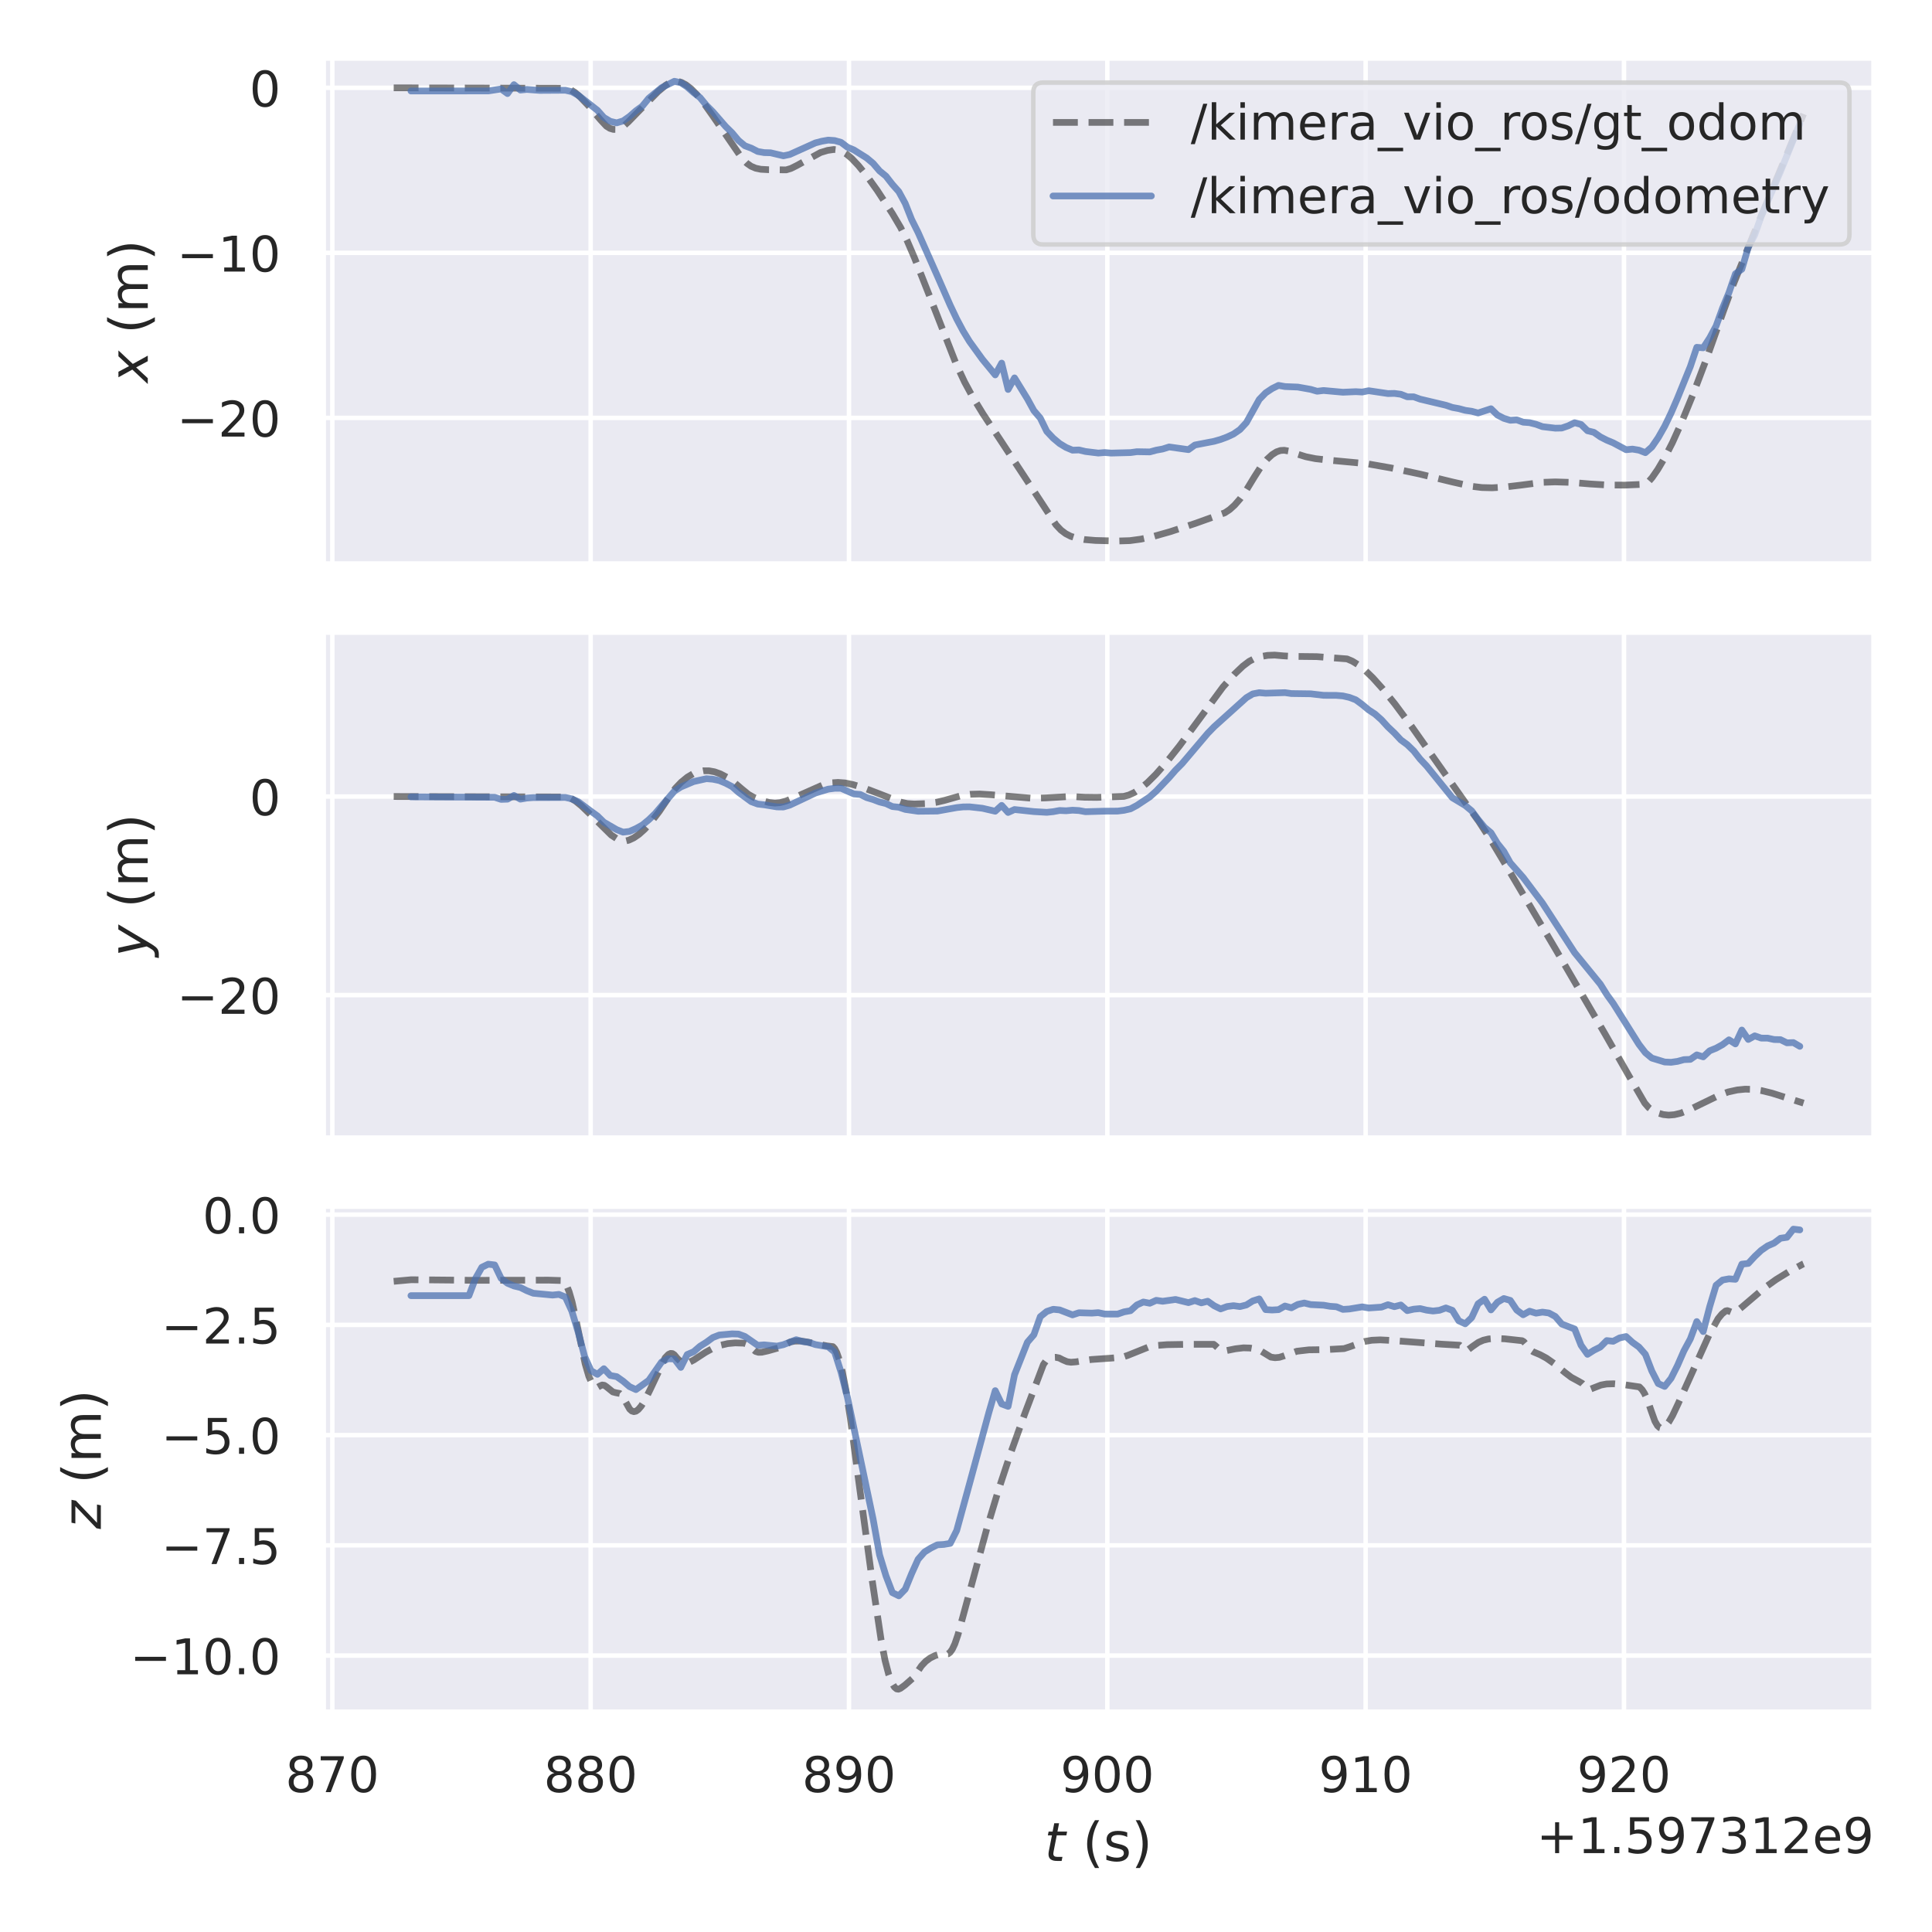 <?xml version="1.0" encoding="utf-8" standalone="no"?>
<!DOCTYPE svg PUBLIC "-//W3C//DTD SVG 1.1//EN"
  "http://www.w3.org/Graphics/SVG/1.1/DTD/svg11.dtd">
<!-- Created with matplotlib (https://matplotlib.org/) -->
<svg height="432pt" version="1.1" viewBox="0 0 432 432" width="432pt" xmlns="http://www.w3.org/2000/svg" xmlns:xlink="http://www.w3.org/1999/xlink">
 <defs>
  <style type="text/css">*{stroke-linecap:butt;stroke-linejoin:round;}</style>
 </defs>
 <g id="figure_1">
  <g id="patch_1">
   <path d="M 0 432 
L 432 432 
L 432 0 
L 0 0 
z
" style="fill:#ffffff;"/>
  </g>
  <g id="axes_1">
   <g id="patch_2">
    <path d="M 72.27 126.123 
L 419.04 126.123 
L 419.04 12.96 
L 72.27 12.96 
z
" style="fill:#eaeaf2;"/>
   </g>
   <g id="matplotlib.axis_1">
    <g id="xtick_1">
     <g id="line2d_1">
      <path clip-path="url(#p75d6ce4c5b)" d="M 74.308 126.123 
L 74.308 12.96 
" style="fill:none;stroke:#ffffff;stroke-linecap:round;"/>
     </g>
    </g>
    <g id="xtick_2">
     <g id="line2d_2">
      <path clip-path="url(#p75d6ce4c5b)" d="M 132.071 126.123 
L 132.071 12.96 
" style="fill:none;stroke:#ffffff;stroke-linecap:round;"/>
     </g>
    </g>
    <g id="xtick_3">
     <g id="line2d_3">
      <path clip-path="url(#p75d6ce4c5b)" d="M 189.835 126.123 
L 189.835 12.96 
" style="fill:none;stroke:#ffffff;stroke-linecap:round;"/>
     </g>
    </g>
    <g id="xtick_4">
     <g id="line2d_4">
      <path clip-path="url(#p75d6ce4c5b)" d="M 247.599 126.123 
L 247.599 12.96 
" style="fill:none;stroke:#ffffff;stroke-linecap:round;"/>
     </g>
    </g>
    <g id="xtick_5">
     <g id="line2d_5">
      <path clip-path="url(#p75d6ce4c5b)" d="M 305.362 126.123 
L 305.362 12.96 
" style="fill:none;stroke:#ffffff;stroke-linecap:round;"/>
     </g>
    </g>
    <g id="xtick_6">
     <g id="line2d_6">
      <path clip-path="url(#p75d6ce4c5b)" d="M 363.126 126.123 
L 363.126 12.96 
" style="fill:none;stroke:#ffffff;stroke-linecap:round;"/>
     </g>
    </g>
   </g>
   <g id="matplotlib.axis_2">
    <g id="ytick_1">
     <g id="line2d_7">
      <path clip-path="url(#p75d6ce4c5b)" d="M 72.27 93.444 
L 419.04 93.444 
" style="fill:none;stroke:#ffffff;stroke-linecap:round;"/>
     </g>
     <g id="text_1">
      <!-- −20 -->
      <g style="fill:#262626;" transform="translate(39.555 97.623)scale(0.11 -0.11)">
       <defs>
        <path d="M 10.594 35.5 
L 73.188 35.5 
L 73.188 27.203 
L 10.594 27.203 
z
" id="DejaVuSans-8722"/>
        <path d="M 19.188 8.297 
L 53.609 8.297 
L 53.609 0 
L 7.328 0 
L 7.328 8.297 
Q 12.938 14.109 22.625 23.891 
Q 32.328 33.688 34.812 36.531 
Q 39.547 41.844 41.422 45.531 
Q 43.312 49.219 43.312 52.781 
Q 43.312 58.594 39.234 62.25 
Q 35.156 65.922 28.609 65.922 
Q 23.969 65.922 18.812 64.312 
Q 13.672 62.703 7.812 59.422 
L 7.812 69.391 
Q 13.766 71.781 18.938 73 
Q 24.125 74.219 28.422 74.219 
Q 39.75 74.219 46.484 68.547 
Q 53.219 62.891 53.219 53.422 
Q 53.219 48.922 51.531 44.891 
Q 49.859 40.875 45.406 35.406 
Q 44.188 33.984 37.641 27.219 
Q 31.109 20.453 19.188 8.297 
z
" id="DejaVuSans-50"/>
        <path d="M 31.781 66.406 
Q 24.172 66.406 20.328 58.906 
Q 16.5 51.422 16.5 36.375 
Q 16.5 21.391 20.328 13.891 
Q 24.172 6.391 31.781 6.391 
Q 39.453 6.391 43.281 13.891 
Q 47.125 21.391 47.125 36.375 
Q 47.125 51.422 43.281 58.906 
Q 39.453 66.406 31.781 66.406 
z
M 31.781 74.219 
Q 44.047 74.219 50.516 64.516 
Q 56.984 54.828 56.984 36.375 
Q 56.984 17.969 50.516 8.266 
Q 44.047 -1.422 31.781 -1.422 
Q 19.531 -1.422 13.062 8.266 
Q 6.594 17.969 6.594 36.375 
Q 6.594 54.828 13.062 64.516 
Q 19.531 74.219 31.781 74.219 
z
" id="DejaVuSans-48"/>
       </defs>
       <use xlink:href="#DejaVuSans-8722"/>
       <use x="83.789" xlink:href="#DejaVuSans-50"/>
       <use x="147.412" xlink:href="#DejaVuSans-48"/>
      </g>
     </g>
    </g>
    <g id="ytick_2">
     <g id="line2d_8">
      <path clip-path="url(#p75d6ce4c5b)" d="M 72.27 56.541 
L 419.04 56.541 
" style="fill:none;stroke:#ffffff;stroke-linecap:round;"/>
     </g>
     <g id="text_2">
      <!-- −10 -->
      <g style="fill:#262626;" transform="translate(39.555 60.72)scale(0.11 -0.11)">
       <defs>
        <path d="M 12.406 8.297 
L 28.516 8.297 
L 28.516 63.922 
L 10.984 60.406 
L 10.984 69.391 
L 28.422 72.906 
L 38.281 72.906 
L 38.281 8.297 
L 54.391 8.297 
L 54.391 0 
L 12.406 0 
z
" id="DejaVuSans-49"/>
       </defs>
       <use xlink:href="#DejaVuSans-8722"/>
       <use x="83.789" xlink:href="#DejaVuSans-49"/>
       <use x="147.412" xlink:href="#DejaVuSans-48"/>
      </g>
     </g>
    </g>
    <g id="ytick_3">
     <g id="line2d_9">
      <path clip-path="url(#p75d6ce4c5b)" d="M 72.27 19.637 
L 419.04 19.637 
" style="fill:none;stroke:#ffffff;stroke-linecap:round;"/>
     </g>
     <g id="text_3">
      <!-- 0 -->
      <g style="fill:#262626;" transform="translate(55.771 23.816)scale(0.11 -0.11)">
       <use xlink:href="#DejaVuSans-48"/>
      </g>
     </g>
    </g>
    <g id="text_4">
     <!-- $x$ (m) -->
     <g style="fill:#262626;" transform="translate(33.059 85.562)rotate(-90)scale(0.12 -0.12)">
      <defs>
       <path d="M 60.016 54.688 
L 34.906 27.875 
L 50.297 0 
L 39.984 0 
L 28.422 21.688 
L 8.297 0 
L -2.594 0 
L 24.312 28.812 
L 10.016 54.688 
L 20.312 54.688 
L 30.812 34.906 
L 49.125 54.688 
z
" id="DejaVuSans-Oblique-120"/>
       <path id="DejaVuSans-32"/>
       <path d="M 31 75.875 
Q 24.469 64.656 21.281 53.656 
Q 18.109 42.672 18.109 31.391 
Q 18.109 20.125 21.312 9.062 
Q 24.516 -2 31 -13.188 
L 23.188 -13.188 
Q 15.875 -1.703 12.234 9.375 
Q 8.594 20.453 8.594 31.391 
Q 8.594 42.281 12.203 53.312 
Q 15.828 64.359 23.188 75.875 
z
" id="DejaVuSans-40"/>
       <path d="M 52 44.188 
Q 55.375 50.25 60.062 53.125 
Q 64.75 56 71.094 56 
Q 79.641 56 84.281 50.016 
Q 88.922 44.047 88.922 33.016 
L 88.922 0 
L 79.891 0 
L 79.891 32.719 
Q 79.891 40.578 77.094 44.375 
Q 74.312 48.188 68.609 48.188 
Q 61.625 48.188 57.562 43.547 
Q 53.516 38.922 53.516 30.906 
L 53.516 0 
L 44.484 0 
L 44.484 32.719 
Q 44.484 40.625 41.703 44.406 
Q 38.922 48.188 33.109 48.188 
Q 26.219 48.188 22.156 43.531 
Q 18.109 38.875 18.109 30.906 
L 18.109 0 
L 9.078 0 
L 9.078 54.688 
L 18.109 54.688 
L 18.109 46.188 
Q 21.188 51.219 25.484 53.609 
Q 29.781 56 35.688 56 
Q 41.656 56 45.828 52.969 
Q 50 49.953 52 44.188 
z
" id="DejaVuSans-109"/>
       <path d="M 8.016 75.875 
L 15.828 75.875 
Q 23.141 64.359 26.781 53.312 
Q 30.422 42.281 30.422 31.391 
Q 30.422 20.453 26.781 9.375 
Q 23.141 -1.703 15.828 -13.188 
L 8.016 -13.188 
Q 14.5 -2 17.703 9.062 
Q 20.906 20.125 20.906 31.391 
Q 20.906 42.672 17.703 53.656 
Q 14.5 64.656 8.016 75.875 
z
" id="DejaVuSans-41"/>
      </defs>
      <use transform="translate(0 0.125)" xlink:href="#DejaVuSans-Oblique-120"/>
      <use transform="translate(59.18 0.125)" xlink:href="#DejaVuSans-32"/>
      <use transform="translate(90.967 0.125)" xlink:href="#DejaVuSans-40"/>
      <use transform="translate(129.98 0.125)" xlink:href="#DejaVuSans-109"/>
      <use transform="translate(227.393 0.125)" xlink:href="#DejaVuSans-41"/>
     </g>
    </g>
   </g>
   <g id="line2d_10">
    <path clip-path="url(#p75d6ce4c5b)" d="M 88.032 19.637 
L 126.711 19.747 
L 127.6 20.068 
L 128.546 20.658 
L 129.718 21.679 
L 131.497 23.531 
L 134.308 26.829 
L 135.601 28.216 
L 136.374 28.701 
L 137.15 28.933 
L 137.925 28.942 
L 138.585 28.749 
L 139.36 28.268 
L 140.479 27.268 
L 143.172 24.499 
L 147.125 20.495 
L 148.844 19.057 
L 150.019 18.341 
L 150.766 18.115 
L 151.455 18.149 
L 152.373 18.427 
L 153.404 18.983 
L 154.522 19.85 
L 155.783 21.121 
L 157.327 23.012 
L 159.391 25.924 
L 165.871 35.339 
L 167.018 36.525 
L 167.937 37.17 
L 168.969 37.61 
L 170.119 37.852 
L 171.841 37.945 
L 175.8 37.985 
L 176.861 37.664 
L 178.152 37.021 
L 183.481 34.1 
L 185.056 33.626 
L 186.459 33.425 
L 187.376 33.526 
L 188.292 33.858 
L 189.295 34.466 
L 190.443 35.432 
L 191.935 37.009 
L 193.827 39.339 
L 196.124 42.536 
L 199.541 47.755 
L 201.38 50.871 
L 202.76 53.643 
L 204.456 57.594 
L 207.847 66.176 
L 213.797 81.388 
L 215.695 85.442 
L 217.561 88.884 
L 219.833 92.597 
L 223.746 98.493 
L 229.732 107.588 
L 236.132 117.368 
L 237.227 118.528 
L 238.292 119.333 
L 239.416 119.911 
L 240.74 120.33 
L 242.498 120.645 
L 244.916 120.848 
L 249.784 120.975 
L 252.633 120.888 
L 255.082 120.558 
L 257.962 119.931 
L 261.62 118.896 
L 267.264 117.039 
L 273.855 114.674 
L 274.95 113.951 
L 276.072 112.938 
L 277.31 111.514 
L 278.719 109.532 
L 280.53 106.561 
L 282.055 104.189 
L 283.261 102.749 
L 284.441 101.667 
L 285.449 101.03 
L 286.313 100.736 
L 287.147 100.681 
L 288.097 100.85 
L 289.738 101.422 
L 291.983 102.126 
L 294.17 102.564 
L 296.79 102.856 
L 305.685 103.69 
L 310.951 104.614 
L 317.464 105.997 
L 324.778 107.774 
L 329.068 108.74 
L 331.342 109.016 
L 333.617 109.073 
L 336.352 108.918 
L 340.149 108.467 
L 344.84 107.855 
L 347.746 107.753 
L 351.317 107.864 
L 355.541 108.215 
L 359.478 108.455 
L 363.36 108.47 
L 367.363 108.298 
L 368.053 108.08 
L 368.687 107.63 
L 369.406 106.814 
L 370.7 104.941 
L 372.281 102.259 
L 373.975 98.939 
L 375.983 94.49 
L 378.487 88.377 
L 381.594 80.175 
L 385.396 69.479 
L 387.439 63.929 
L 392.072 52.449 
L 400.741 31.617 
L 403.278 25.496 
L 403.278 25.496 
" style="fill:none;stroke:#000000;stroke-dasharray:5.55,2.4;stroke-dashoffset:0;stroke-opacity:0.5;stroke-width:1.5;"/>
   </g>
   <g id="line2d_11">
    <path clip-path="url(#p75d6ce4c5b)" d="M 91.891 20.344 
L 109.17 20.335 
L 112.043 19.895 
L 113.483 20.923 
L 114.921 18.93 
L 116.36 20.14 
L 117.797 19.997 
L 120.672 20.215 
L 126.424 20.179 
L 127.859 20.507 
L 129.29 21.292 
L 133.591 24.662 
L 135.025 26.272 
L 136.46 27.132 
L 137.896 27.47 
L 139.331 27.037 
L 140.766 26.036 
L 142.198 24.779 
L 143.631 23.726 
L 145.063 21.973 
L 147.926 19.616 
L 150.795 18.174 
L 152.229 18.487 
L 153.661 19.438 
L 155.096 20.708 
L 156.527 21.817 
L 157.957 23.554 
L 159.391 24.989 
L 162.258 28.286 
L 163.691 29.698 
L 165.125 31.401 
L 166.559 32.597 
L 167.994 33.129 
L 169.43 33.868 
L 170.865 34.122 
L 172.301 34.162 
L 175.171 34.841 
L 176.603 34.535 
L 182.336 31.95 
L 183.768 31.576 
L 185.199 31.327 
L 186.631 31.427 
L 188.062 31.833 
L 189.495 32.914 
L 190.93 33.527 
L 193.799 35.327 
L 195.235 36.534 
L 196.67 38.214 
L 198.105 39.387 
L 199.541 41.231 
L 200.978 42.851 
L 202.414 45.494 
L 203.852 49.11 
L 205.29 51.987 
L 209.598 61.711 
L 212.474 68.274 
L 213.912 71.298 
L 215.35 74.004 
L 216.785 76.353 
L 219.661 80.327 
L 222.538 83.828 
L 223.975 81.192 
L 225.414 87.084 
L 226.85 84.496 
L 229.732 89.184 
L 231.173 91.812 
L 232.616 93.495 
L 234.057 96.451 
L 235.499 97.974 
L 236.939 99.18 
L 238.378 100.051 
L 239.819 100.66 
L 241.259 100.612 
L 242.699 100.952 
L 245.579 101.306 
L 247.019 101.186 
L 248.458 101.311 
L 252.778 101.201 
L 254.218 101.002 
L 257.098 101.052 
L 258.538 100.659 
L 259.978 100.397 
L 261.418 99.938 
L 265.738 100.541 
L 267.178 99.508 
L 271.493 98.672 
L 272.933 98.259 
L 274.374 97.722 
L 275.813 97.051 
L 277.252 96.056 
L 278.691 94.5 
L 281.566 89.33 
L 283.002 87.847 
L 284.441 86.887 
L 285.881 86.172 
L 287.32 86.436 
L 290.199 86.55 
L 293.076 87.064 
L 294.516 87.486 
L 295.956 87.314 
L 300.276 87.705 
L 303.153 87.579 
L 304.591 87.658 
L 306.031 87.363 
L 310.347 88.002 
L 311.788 87.968 
L 313.228 88.159 
L 314.669 88.726 
L 316.11 88.726 
L 317.551 89.251 
L 323.309 90.615 
L 324.75 91.104 
L 326.19 91.366 
L 327.629 91.754 
L 329.068 91.959 
L 330.508 92.345 
L 333.386 91.397 
L 334.826 92.802 
L 336.265 93.542 
L 337.705 93.972 
L 339.144 93.88 
L 340.581 94.4 
L 342.019 94.51 
L 343.459 94.87 
L 344.898 95.404 
L 347.775 95.741 
L 349.216 95.711 
L 350.656 95.216 
L 352.093 94.519 
L 353.528 94.908 
L 354.966 96.315 
L 356.403 96.672 
L 357.838 97.679 
L 359.276 98.419 
L 360.714 99.018 
L 363.592 100.56 
L 365.03 100.419 
L 366.469 100.658 
L 367.91 101.217 
L 369.349 99.956 
L 370.787 97.855 
L 372.224 95.327 
L 373.659 92.346 
L 375.092 89.03 
L 377.968 81.941 
L 379.407 77.658 
L 380.845 77.777 
L 382.286 75.557 
L 383.727 72.877 
L 385.165 68.892 
L 386.604 65.409 
L 388.043 61.215 
L 389.481 60.195 
L 390.922 55.288 
L 392.361 52.525 
L 393.801 48.401 
L 398.119 38.357 
L 402.442 27.698 
L 402.442 27.698 
" style="fill:none;stroke:#4c72b0;stroke-linecap:round;stroke-opacity:0.75;stroke-width:1.5;"/>
   </g>
   <g id="patch_3">
    <path d="M 72.27 126.123 
L 72.27 12.96 
" style="fill:none;stroke:#ffffff;stroke-linecap:square;stroke-linejoin:miter;stroke-width:1.25;"/>
   </g>
   <g id="patch_4">
    <path d="M 419.04 126.123 
L 419.04 12.96 
" style="fill:none;stroke:#ffffff;stroke-linecap:square;stroke-linejoin:miter;stroke-width:1.25;"/>
   </g>
   <g id="patch_5">
    <path d="M 72.27 126.123 
L 419.04 126.123 
" style="fill:none;stroke:#ffffff;stroke-linecap:square;stroke-linejoin:miter;stroke-width:1.25;"/>
   </g>
   <g id="patch_6">
    <path d="M 72.27 12.96 
L 419.04 12.96 
" style="fill:none;stroke:#ffffff;stroke-linecap:square;stroke-linejoin:miter;stroke-width:1.25;"/>
   </g>
   <g id="legend_1">
    <g id="patch_7">
     <path d="M 233.252 54.664 
L 411.34 54.664 
Q 413.54 54.664 413.54 52.464 
L 413.54 20.66 
Q 413.54 18.46 411.34 18.46 
L 233.252 18.46 
Q 231.052 18.46 231.052 20.66 
L 231.052 52.464 
Q 231.052 54.664 233.252 54.664 
z
" style="fill:#eaeaf2;opacity:0.8;stroke:#cccccc;stroke-linejoin:miter;"/>
    </g>
    <g id="line2d_12">
     <path d="M 235.452 27.368 
L 257.452 27.368 
" style="fill:none;stroke:#000000;stroke-dasharray:5.55,2.4;stroke-dashoffset:0;stroke-opacity:0.5;stroke-width:1.5;"/>
    </g>
    <g id="line2d_13"/>
    <g id="text_5">
     <!-- /kimera_vio_ros/gt_odom -->
     <g style="fill:#262626;" transform="translate(266.252 31.218)scale(0.11 -0.11)">
      <defs>
       <path d="M 25.391 72.906 
L 33.688 72.906 
L 8.297 -9.281 
L 0 -9.281 
z
" id="DejaVuSans-47"/>
       <path d="M 9.078 75.984 
L 18.109 75.984 
L 18.109 31.109 
L 44.922 54.688 
L 56.391 54.688 
L 27.391 29.109 
L 57.625 0 
L 45.906 0 
L 18.109 26.703 
L 18.109 0 
L 9.078 0 
z
" id="DejaVuSans-107"/>
       <path d="M 9.422 54.688 
L 18.406 54.688 
L 18.406 0 
L 9.422 0 
z
M 9.422 75.984 
L 18.406 75.984 
L 18.406 64.594 
L 9.422 64.594 
z
" id="DejaVuSans-105"/>
       <path d="M 56.203 29.594 
L 56.203 25.203 
L 14.891 25.203 
Q 15.484 15.922 20.484 11.062 
Q 25.484 6.203 34.422 6.203 
Q 39.594 6.203 44.453 7.469 
Q 49.312 8.734 54.109 11.281 
L 54.109 2.781 
Q 49.266 0.734 44.188 -0.344 
Q 39.109 -1.422 33.891 -1.422 
Q 20.797 -1.422 13.156 6.188 
Q 5.516 13.812 5.516 26.812 
Q 5.516 40.234 12.766 48.109 
Q 20.016 56 32.328 56 
Q 43.359 56 49.781 48.891 
Q 56.203 41.797 56.203 29.594 
z
M 47.219 32.234 
Q 47.125 39.594 43.094 43.984 
Q 39.062 48.391 32.422 48.391 
Q 24.906 48.391 20.391 44.141 
Q 15.875 39.891 15.188 32.172 
z
" id="DejaVuSans-101"/>
       <path d="M 41.109 46.297 
Q 39.594 47.172 37.812 47.578 
Q 36.031 48 33.891 48 
Q 26.266 48 22.188 43.047 
Q 18.109 38.094 18.109 28.812 
L 18.109 0 
L 9.078 0 
L 9.078 54.688 
L 18.109 54.688 
L 18.109 46.188 
Q 20.953 51.172 25.484 53.578 
Q 30.031 56 36.531 56 
Q 37.453 56 38.578 55.875 
Q 39.703 55.766 41.062 55.516 
z
" id="DejaVuSans-114"/>
       <path d="M 34.281 27.484 
Q 23.391 27.484 19.188 25 
Q 14.984 22.516 14.984 16.5 
Q 14.984 11.719 18.141 8.906 
Q 21.297 6.109 26.703 6.109 
Q 34.188 6.109 38.703 11.406 
Q 43.219 16.703 43.219 25.484 
L 43.219 27.484 
z
M 52.203 31.203 
L 52.203 0 
L 43.219 0 
L 43.219 8.297 
Q 40.141 3.328 35.547 0.953 
Q 30.953 -1.422 24.312 -1.422 
Q 15.922 -1.422 10.953 3.297 
Q 6 8.016 6 15.922 
Q 6 25.141 12.172 29.828 
Q 18.359 34.516 30.609 34.516 
L 43.219 34.516 
L 43.219 35.406 
Q 43.219 41.609 39.141 45 
Q 35.062 48.391 27.688 48.391 
Q 23 48.391 18.547 47.266 
Q 14.109 46.141 10.016 43.891 
L 10.016 52.203 
Q 14.938 54.109 19.578 55.047 
Q 24.219 56 28.609 56 
Q 40.484 56 46.344 49.844 
Q 52.203 43.703 52.203 31.203 
z
" id="DejaVuSans-97"/>
       <path d="M 50.984 -16.609 
L 50.984 -23.578 
L -0.984 -23.578 
L -0.984 -16.609 
z
" id="DejaVuSans-95"/>
       <path d="M 2.984 54.688 
L 12.5 54.688 
L 29.594 8.797 
L 46.688 54.688 
L 56.203 54.688 
L 35.688 0 
L 23.484 0 
z
" id="DejaVuSans-118"/>
       <path d="M 30.609 48.391 
Q 23.391 48.391 19.188 42.75 
Q 14.984 37.109 14.984 27.297 
Q 14.984 17.484 19.156 11.844 
Q 23.344 6.203 30.609 6.203 
Q 37.797 6.203 41.984 11.859 
Q 46.188 17.531 46.188 27.297 
Q 46.188 37.016 41.984 42.703 
Q 37.797 48.391 30.609 48.391 
z
M 30.609 56 
Q 42.328 56 49.016 48.375 
Q 55.719 40.766 55.719 27.297 
Q 55.719 13.875 49.016 6.219 
Q 42.328 -1.422 30.609 -1.422 
Q 18.844 -1.422 12.172 6.219 
Q 5.516 13.875 5.516 27.297 
Q 5.516 40.766 12.172 48.375 
Q 18.844 56 30.609 56 
z
" id="DejaVuSans-111"/>
       <path d="M 44.281 53.078 
L 44.281 44.578 
Q 40.484 46.531 36.375 47.5 
Q 32.281 48.484 27.875 48.484 
Q 21.188 48.484 17.844 46.438 
Q 14.5 44.391 14.5 40.281 
Q 14.5 37.156 16.891 35.375 
Q 19.281 33.594 26.516 31.984 
L 29.594 31.297 
Q 39.156 29.25 43.188 25.516 
Q 47.219 21.781 47.219 15.094 
Q 47.219 7.469 41.188 3.016 
Q 35.156 -1.422 24.609 -1.422 
Q 20.219 -1.422 15.453 -0.562 
Q 10.688 0.297 5.422 2 
L 5.422 11.281 
Q 10.406 8.688 15.234 7.391 
Q 20.062 6.109 24.812 6.109 
Q 31.156 6.109 34.562 8.281 
Q 37.984 10.453 37.984 14.406 
Q 37.984 18.062 35.516 20.016 
Q 33.062 21.969 24.703 23.781 
L 21.578 24.516 
Q 13.234 26.266 9.516 29.906 
Q 5.812 33.547 5.812 39.891 
Q 5.812 47.609 11.281 51.797 
Q 16.75 56 26.812 56 
Q 31.781 56 36.172 55.266 
Q 40.578 54.547 44.281 53.078 
z
" id="DejaVuSans-115"/>
       <path d="M 45.406 27.984 
Q 45.406 37.75 41.375 43.109 
Q 37.359 48.484 30.078 48.484 
Q 22.859 48.484 18.828 43.109 
Q 14.797 37.75 14.797 27.984 
Q 14.797 18.266 18.828 12.891 
Q 22.859 7.516 30.078 7.516 
Q 37.359 7.516 41.375 12.891 
Q 45.406 18.266 45.406 27.984 
z
M 54.391 6.781 
Q 54.391 -7.172 48.188 -13.984 
Q 42 -20.797 29.203 -20.797 
Q 24.469 -20.797 20.266 -20.094 
Q 16.062 -19.391 12.109 -17.922 
L 12.109 -9.188 
Q 16.062 -11.328 19.922 -12.344 
Q 23.781 -13.375 27.781 -13.375 
Q 36.625 -13.375 41.016 -8.766 
Q 45.406 -4.156 45.406 5.172 
L 45.406 9.625 
Q 42.625 4.781 38.281 2.391 
Q 33.938 0 27.875 0 
Q 17.828 0 11.672 7.656 
Q 5.516 15.328 5.516 27.984 
Q 5.516 40.672 11.672 48.328 
Q 17.828 56 27.875 56 
Q 33.938 56 38.281 53.609 
Q 42.625 51.219 45.406 46.391 
L 45.406 54.688 
L 54.391 54.688 
z
" id="DejaVuSans-103"/>
       <path d="M 18.312 70.219 
L 18.312 54.688 
L 36.812 54.688 
L 36.812 47.703 
L 18.312 47.703 
L 18.312 18.016 
Q 18.312 11.328 20.141 9.422 
Q 21.969 7.516 27.594 7.516 
L 36.812 7.516 
L 36.812 0 
L 27.594 0 
Q 17.188 0 13.234 3.875 
Q 9.281 7.766 9.281 18.016 
L 9.281 47.703 
L 2.688 47.703 
L 2.688 54.688 
L 9.281 54.688 
L 9.281 70.219 
z
" id="DejaVuSans-116"/>
       <path d="M 45.406 46.391 
L 45.406 75.984 
L 54.391 75.984 
L 54.391 0 
L 45.406 0 
L 45.406 8.203 
Q 42.578 3.328 38.25 0.953 
Q 33.938 -1.422 27.875 -1.422 
Q 17.969 -1.422 11.734 6.484 
Q 5.516 14.406 5.516 27.297 
Q 5.516 40.188 11.734 48.094 
Q 17.969 56 27.875 56 
Q 33.938 56 38.25 53.625 
Q 42.578 51.266 45.406 46.391 
z
M 14.797 27.297 
Q 14.797 17.391 18.875 11.75 
Q 22.953 6.109 30.078 6.109 
Q 37.203 6.109 41.297 11.75 
Q 45.406 17.391 45.406 27.297 
Q 45.406 37.203 41.297 42.844 
Q 37.203 48.484 30.078 48.484 
Q 22.953 48.484 18.875 42.844 
Q 14.797 37.203 14.797 27.297 
z
" id="DejaVuSans-100"/>
      </defs>
      <use xlink:href="#DejaVuSans-47"/>
      <use x="33.691" xlink:href="#DejaVuSans-107"/>
      <use x="91.602" xlink:href="#DejaVuSans-105"/>
      <use x="119.385" xlink:href="#DejaVuSans-109"/>
      <use x="216.797" xlink:href="#DejaVuSans-101"/>
      <use x="278.32" xlink:href="#DejaVuSans-114"/>
      <use x="319.434" xlink:href="#DejaVuSans-97"/>
      <use x="380.713" xlink:href="#DejaVuSans-95"/>
      <use x="430.713" xlink:href="#DejaVuSans-118"/>
      <use x="489.893" xlink:href="#DejaVuSans-105"/>
      <use x="517.676" xlink:href="#DejaVuSans-111"/>
      <use x="578.857" xlink:href="#DejaVuSans-95"/>
      <use x="628.857" xlink:href="#DejaVuSans-114"/>
      <use x="667.721" xlink:href="#DejaVuSans-111"/>
      <use x="728.902" xlink:href="#DejaVuSans-115"/>
      <use x="781.002" xlink:href="#DejaVuSans-47"/>
      <use x="814.693" xlink:href="#DejaVuSans-103"/>
      <use x="878.17" xlink:href="#DejaVuSans-116"/>
      <use x="917.379" xlink:href="#DejaVuSans-95"/>
      <use x="967.379" xlink:href="#DejaVuSans-111"/>
      <use x="1028.561" xlink:href="#DejaVuSans-100"/>
      <use x="1092.037" xlink:href="#DejaVuSans-111"/>
      <use x="1153.219" xlink:href="#DejaVuSans-109"/>
     </g>
    </g>
    <g id="line2d_14">
     <path d="M 235.452 43.82 
L 257.452 43.82 
" style="fill:none;stroke:#4c72b0;stroke-linecap:round;stroke-opacity:0.75;stroke-width:1.5;"/>
    </g>
    <g id="line2d_15"/>
    <g id="text_6">
     <!-- /kimera_vio_ros/odometry -->
     <g style="fill:#262626;" transform="translate(266.252 47.67)scale(0.11 -0.11)">
      <defs>
       <path d="M 32.172 -5.078 
Q 28.375 -14.844 24.75 -17.812 
Q 21.141 -20.797 15.094 -20.797 
L 7.906 -20.797 
L 7.906 -13.281 
L 13.188 -13.281 
Q 16.891 -13.281 18.938 -11.516 
Q 21 -9.766 23.484 -3.219 
L 25.094 0.875 
L 2.984 54.688 
L 12.5 54.688 
L 29.594 11.922 
L 46.688 54.688 
L 56.203 54.688 
z
" id="DejaVuSans-121"/>
      </defs>
      <use xlink:href="#DejaVuSans-47"/>
      <use x="33.691" xlink:href="#DejaVuSans-107"/>
      <use x="91.602" xlink:href="#DejaVuSans-105"/>
      <use x="119.385" xlink:href="#DejaVuSans-109"/>
      <use x="216.797" xlink:href="#DejaVuSans-101"/>
      <use x="278.32" xlink:href="#DejaVuSans-114"/>
      <use x="319.434" xlink:href="#DejaVuSans-97"/>
      <use x="380.713" xlink:href="#DejaVuSans-95"/>
      <use x="430.713" xlink:href="#DejaVuSans-118"/>
      <use x="489.893" xlink:href="#DejaVuSans-105"/>
      <use x="517.676" xlink:href="#DejaVuSans-111"/>
      <use x="578.857" xlink:href="#DejaVuSans-95"/>
      <use x="628.857" xlink:href="#DejaVuSans-114"/>
      <use x="667.721" xlink:href="#DejaVuSans-111"/>
      <use x="728.902" xlink:href="#DejaVuSans-115"/>
      <use x="781.002" xlink:href="#DejaVuSans-47"/>
      <use x="814.693" xlink:href="#DejaVuSans-111"/>
      <use x="875.875" xlink:href="#DejaVuSans-100"/>
      <use x="939.352" xlink:href="#DejaVuSans-111"/>
      <use x="1000.533" xlink:href="#DejaVuSans-109"/>
      <use x="1097.945" xlink:href="#DejaVuSans-101"/>
      <use x="1159.469" xlink:href="#DejaVuSans-116"/>
      <use x="1198.678" xlink:href="#DejaVuSans-114"/>
      <use x="1239.791" xlink:href="#DejaVuSans-121"/>
     </g>
    </g>
   </g>
  </g>
  <g id="axes_2">
   <g id="patch_8">
    <path d="M 72.27 254.492 
L 419.04 254.492 
L 419.04 141.328 
L 72.27 141.328 
z
" style="fill:#eaeaf2;"/>
   </g>
   <g id="matplotlib.axis_3">
    <g id="xtick_7">
     <g id="line2d_16">
      <path clip-path="url(#pe63333a9a5)" d="M 74.308 254.492 
L 74.308 141.328 
" style="fill:none;stroke:#ffffff;stroke-linecap:round;"/>
     </g>
    </g>
    <g id="xtick_8">
     <g id="line2d_17">
      <path clip-path="url(#pe63333a9a5)" d="M 132.071 254.492 
L 132.071 141.328 
" style="fill:none;stroke:#ffffff;stroke-linecap:round;"/>
     </g>
    </g>
    <g id="xtick_9">
     <g id="line2d_18">
      <path clip-path="url(#pe63333a9a5)" d="M 189.835 254.492 
L 189.835 141.328 
" style="fill:none;stroke:#ffffff;stroke-linecap:round;"/>
     </g>
    </g>
    <g id="xtick_10">
     <g id="line2d_19">
      <path clip-path="url(#pe63333a9a5)" d="M 247.599 254.492 
L 247.599 141.328 
" style="fill:none;stroke:#ffffff;stroke-linecap:round;"/>
     </g>
    </g>
    <g id="xtick_11">
     <g id="line2d_20">
      <path clip-path="url(#pe63333a9a5)" d="M 305.362 254.492 
L 305.362 141.328 
" style="fill:none;stroke:#ffffff;stroke-linecap:round;"/>
     </g>
    </g>
    <g id="xtick_12">
     <g id="line2d_21">
      <path clip-path="url(#pe63333a9a5)" d="M 363.126 254.492 
L 363.126 141.328 
" style="fill:none;stroke:#ffffff;stroke-linecap:round;"/>
     </g>
    </g>
   </g>
   <g id="matplotlib.axis_4">
    <g id="ytick_4">
     <g id="line2d_22">
      <path clip-path="url(#pe63333a9a5)" d="M 72.27 222.506 
L 419.04 222.506 
" style="fill:none;stroke:#ffffff;stroke-linecap:round;"/>
     </g>
     <g id="text_7">
      <!-- −20 -->
      <g style="fill:#262626;" transform="translate(39.555 226.685)scale(0.11 -0.11)">
       <use xlink:href="#DejaVuSans-8722"/>
       <use x="83.789" xlink:href="#DejaVuSans-50"/>
       <use x="147.412" xlink:href="#DejaVuSans-48"/>
      </g>
     </g>
    </g>
    <g id="ytick_5">
     <g id="line2d_23">
      <path clip-path="url(#pe63333a9a5)" d="M 72.27 178.102 
L 419.04 178.102 
" style="fill:none;stroke:#ffffff;stroke-linecap:round;"/>
     </g>
     <g id="text_8">
      <!-- 0 -->
      <g style="fill:#262626;" transform="translate(55.771 182.282)scale(0.11 -0.11)">
       <use xlink:href="#DejaVuSans-48"/>
      </g>
     </g>
    </g>
    <g id="text_9">
     <!-- $y$ (m) -->
     <g style="fill:#262626;" transform="translate(33.035 213.93)rotate(-90)scale(0.12 -0.12)">
      <defs>
       <path d="M 24.812 -5.078 
Q 18.562 -15.578 14.625 -18.188 
Q 10.688 -20.797 4.594 -20.797 
L -2.484 -20.797 
L -0.984 -13.281 
L 4.203 -13.281 
Q 7.953 -13.281 10.594 -11.234 
Q 13.234 -9.188 16.5 -3.219 
L 19.281 2 
L 7.172 54.688 
L 16.703 54.688 
L 25.781 12.797 
L 50.875 54.688 
L 60.297 54.688 
z
" id="DejaVuSans-Oblique-121"/>
      </defs>
      <use transform="translate(0 0.125)" xlink:href="#DejaVuSans-Oblique-121"/>
      <use transform="translate(59.18 0.125)" xlink:href="#DejaVuSans-32"/>
      <use transform="translate(90.967 0.125)" xlink:href="#DejaVuSans-40"/>
      <use transform="translate(129.98 0.125)" xlink:href="#DejaVuSans-109"/>
      <use transform="translate(227.393 0.125)" xlink:href="#DejaVuSans-41"/>
     </g>
    </g>
   </g>
   <g id="line2d_24">
    <path clip-path="url(#pe63333a9a5)" d="M 88.032 178.102 
L 126.74 178.208 
L 127.686 178.529 
L 128.69 179.119 
L 130.006 180.187 
L 131.927 182.036 
L 136.69 186.738 
L 138.211 187.727 
L 139.044 188.051 
L 139.734 188.085 
L 140.594 187.873 
L 141.683 187.368 
L 142.858 186.573 
L 144.146 185.416 
L 145.635 183.764 
L 147.412 181.442 
L 149.674 178.088 
L 151.025 176.255 
L 152.343 174.884 
L 153.69 173.783 
L 154.952 173.028 
L 156.155 172.564 
L 157.327 172.346 
L 158.531 172.35 
L 159.764 172.576 
L 161.082 173.044 
L 162.515 173.797 
L 164.064 174.87 
L 165.785 176.346 
L 167.362 177.632 
L 168.568 178.311 
L 170.176 178.955 
L 171.956 179.435 
L 173.276 179.575 
L 174.424 179.473 
L 175.742 179.117 
L 177.493 178.399 
L 184.196 175.428 
L 185.943 175.045 
L 187.376 174.947 
L 188.951 175.067 
L 190.729 175.434 
L 193.226 176.205 
L 196.584 177.488 
L 201.351 179.346 
L 202.846 179.674 
L 204.399 179.781 
L 206.927 179.695 
L 209.397 179.391 
L 211.239 178.958 
L 215.091 177.862 
L 216.957 177.599 
L 219.028 177.54 
L 221.588 177.703 
L 230.884 178.504 
L 233.913 178.407 
L 239.416 178.088 
L 242.498 178.266 
L 245.233 178.301 
L 251.281 178.076 
L 252.431 177.763 
L 253.642 177.199 
L 254.995 176.315 
L 256.58 175 
L 258.452 173.145 
L 260.756 170.531 
L 263.693 166.843 
L 267.639 161.509 
L 273.453 153.62 
L 275.985 150.782 
L 277.885 148.966 
L 279.323 147.876 
L 280.502 147.249 
L 281.796 146.829 
L 283.433 146.544 
L 285.017 146.478 
L 286.946 146.65 
L 288.99 146.765 
L 294.429 146.826 
L 301.196 147.332 
L 302.377 147.836 
L 303.672 148.635 
L 305.167 149.826 
L 306.952 151.548 
L 309.141 153.987 
L 311.903 157.416 
L 315.591 162.373 
L 321.036 170.099 
L 328.349 180.471 
L 330.681 183.7 
L 333.271 187.702 
L 336.783 193.568 
L 343.92 205.624 
L 347.775 212.142 
L 358.96 231.323 
L 364.11 240.349 
L 367.766 246.65 
L 368.658 247.676 
L 369.464 248.272 
L 370.642 248.845 
L 371.908 249.221 
L 373.113 249.347 
L 374.378 249.25 
L 375.811 248.903 
L 377.538 248.24 
L 380.068 247.007 
L 384.504 244.856 
L 386.461 244.153 
L 388.446 243.718 
L 390.23 243.539 
L 391.987 243.587 
L 393.916 243.867 
L 396.22 244.431 
L 399.819 245.575 
L 403.278 246.661 
L 403.278 246.661 
" style="fill:none;stroke:#000000;stroke-dasharray:5.55,2.4;stroke-dashoffset:0;stroke-opacity:0.5;stroke-width:1.5;"/>
   </g>
   <g id="line2d_25">
    <path clip-path="url(#pe63333a9a5)" d="M 91.891 178.182 
L 110.608 178.275 
L 112.043 178.745 
L 113.483 178.694 
L 114.921 177.865 
L 116.36 178.695 
L 117.797 178.444 
L 119.233 178.339 
L 124.985 178.314 
L 126.424 178.309 
L 127.859 178.631 
L 129.29 179.27 
L 132.157 181.404 
L 133.591 182.448 
L 135.025 183.847 
L 137.896 185.513 
L 139.331 186.073 
L 140.766 185.904 
L 142.198 185.273 
L 143.631 184.477 
L 145.063 183.304 
L 146.494 181.916 
L 149.359 178.551 
L 150.795 176.894 
L 152.229 175.974 
L 155.096 174.761 
L 157.957 174.116 
L 159.391 174.232 
L 160.825 174.53 
L 162.258 175.128 
L 163.691 175.885 
L 165.125 177.155 
L 167.994 179.261 
L 169.43 179.789 
L 170.865 179.954 
L 173.736 180.427 
L 175.171 180.447 
L 176.603 180.025 
L 182.336 177.326 
L 185.199 176.453 
L 186.631 176.271 
L 188.062 176.271 
L 190.93 177.526 
L 192.365 177.644 
L 193.799 178.348 
L 195.235 178.777 
L 196.67 179.323 
L 198.105 179.681 
L 199.541 180.349 
L 200.978 180.501 
L 202.414 180.987 
L 205.29 181.402 
L 209.598 181.357 
L 213.912 180.581 
L 215.35 180.43 
L 216.785 180.41 
L 219.661 180.729 
L 222.538 181.394 
L 223.975 180.086 
L 225.414 181.668 
L 226.85 181.013 
L 231.173 181.473 
L 234.057 181.641 
L 235.499 181.49 
L 236.939 181.224 
L 238.378 181.29 
L 239.819 181.16 
L 241.259 181.24 
L 242.699 181.501 
L 247.019 181.377 
L 249.898 181.364 
L 251.337 181.187 
L 252.778 180.858 
L 254.218 180.093 
L 257.098 178.179 
L 258.538 176.889 
L 261.418 173.86 
L 262.858 172.211 
L 264.297 170.762 
L 270.054 163.971 
L 271.493 162.495 
L 278.691 156.009 
L 280.128 155.157 
L 281.566 154.881 
L 283.002 155.005 
L 287.32 154.874 
L 288.759 155.079 
L 293.076 155.138 
L 295.956 155.476 
L 298.835 155.49 
L 300.276 155.609 
L 301.715 155.936 
L 303.153 156.481 
L 304.591 157.535 
L 306.031 158.735 
L 307.471 159.678 
L 308.911 160.962 
L 310.347 162.539 
L 311.788 163.898 
L 313.228 165.444 
L 314.669 166.507 
L 316.11 167.907 
L 317.551 169.743 
L 318.991 171.268 
L 324.75 178.376 
L 327.629 180.105 
L 329.068 181.304 
L 330.508 183.249 
L 331.947 184.999 
L 333.386 186.2 
L 334.826 188.583 
L 336.265 190.381 
L 337.705 192.943 
L 340.581 196.2 
L 344.898 201.928 
L 352.093 213.018 
L 357.838 220.061 
L 359.276 222.37 
L 360.714 224.36 
L 366.469 233.517 
L 367.91 235.391 
L 369.349 236.586 
L 372.224 237.468 
L 373.659 237.53 
L 375.092 237.325 
L 376.53 236.935 
L 377.968 236.878 
L 379.407 235.871 
L 380.845 236.316 
L 382.286 234.958 
L 383.727 234.379 
L 385.165 233.583 
L 386.604 232.506 
L 388.043 233.419 
L 389.481 230.318 
L 390.922 232.424 
L 392.361 231.618 
L 393.801 232.121 
L 395.241 232.129 
L 396.681 232.44 
L 398.119 232.469 
L 399.559 233.178 
L 401 233.123 
L 402.442 233.965 
L 402.442 233.965 
" style="fill:none;stroke:#4c72b0;stroke-linecap:round;stroke-opacity:0.75;stroke-width:1.5;"/>
   </g>
   <g id="patch_9">
    <path d="M 72.27 254.492 
L 72.27 141.328 
" style="fill:none;stroke:#ffffff;stroke-linecap:square;stroke-linejoin:miter;stroke-width:1.25;"/>
   </g>
   <g id="patch_10">
    <path d="M 419.04 254.492 
L 419.04 141.328 
" style="fill:none;stroke:#ffffff;stroke-linecap:square;stroke-linejoin:miter;stroke-width:1.25;"/>
   </g>
   <g id="patch_11">
    <path d="M 72.27 254.492 
L 419.04 254.492 
" style="fill:none;stroke:#ffffff;stroke-linecap:square;stroke-linejoin:miter;stroke-width:1.25;"/>
   </g>
   <g id="patch_12">
    <path d="M 72.27 141.328 
L 419.04 141.328 
" style="fill:none;stroke:#ffffff;stroke-linecap:square;stroke-linejoin:miter;stroke-width:1.25;"/>
   </g>
  </g>
  <g id="axes_3">
   <g id="patch_13">
    <path d="M 72.27 382.86 
L 419.04 382.86 
L 419.04 269.697 
L 72.27 269.697 
z
" style="fill:#eaeaf2;"/>
   </g>
   <g id="matplotlib.axis_5">
    <g id="xtick_13">
     <g id="line2d_26">
      <path clip-path="url(#p89d2c80411)" d="M 74.308 382.86 
L 74.308 269.697 
" style="fill:none;stroke:#ffffff;stroke-linecap:round;"/>
     </g>
     <g id="text_10">
      <!-- 870 -->
      <g style="fill:#262626;" transform="translate(63.81 400.718)scale(0.11 -0.11)">
       <defs>
        <path d="M 31.781 34.625 
Q 24.75 34.625 20.719 30.859 
Q 16.703 27.094 16.703 20.516 
Q 16.703 13.922 20.719 10.156 
Q 24.75 6.391 31.781 6.391 
Q 38.812 6.391 42.859 10.172 
Q 46.922 13.969 46.922 20.516 
Q 46.922 27.094 42.891 30.859 
Q 38.875 34.625 31.781 34.625 
z
M 21.922 38.812 
Q 15.578 40.375 12.031 44.719 
Q 8.5 49.078 8.5 55.328 
Q 8.5 64.062 14.719 69.141 
Q 20.953 74.219 31.781 74.219 
Q 42.672 74.219 48.875 69.141 
Q 55.078 64.062 55.078 55.328 
Q 55.078 49.078 51.531 44.719 
Q 48 40.375 41.703 38.812 
Q 48.828 37.156 52.797 32.312 
Q 56.781 27.484 56.781 20.516 
Q 56.781 9.906 50.312 4.234 
Q 43.844 -1.422 31.781 -1.422 
Q 19.734 -1.422 13.25 4.234 
Q 6.781 9.906 6.781 20.516 
Q 6.781 27.484 10.781 32.312 
Q 14.797 37.156 21.922 38.812 
z
M 18.312 54.391 
Q 18.312 48.734 21.844 45.562 
Q 25.391 42.391 31.781 42.391 
Q 38.141 42.391 41.719 45.562 
Q 45.312 48.734 45.312 54.391 
Q 45.312 60.062 41.719 63.234 
Q 38.141 66.406 31.781 66.406 
Q 25.391 66.406 21.844 63.234 
Q 18.312 60.062 18.312 54.391 
z
" id="DejaVuSans-56"/>
        <path d="M 8.203 72.906 
L 55.078 72.906 
L 55.078 68.703 
L 28.609 0 
L 18.312 0 
L 43.219 64.594 
L 8.203 64.594 
z
" id="DejaVuSans-55"/>
       </defs>
       <use xlink:href="#DejaVuSans-56"/>
       <use x="63.623" xlink:href="#DejaVuSans-55"/>
       <use x="127.246" xlink:href="#DejaVuSans-48"/>
      </g>
     </g>
    </g>
    <g id="xtick_14">
     <g id="line2d_27">
      <path clip-path="url(#p89d2c80411)" d="M 132.071 382.86 
L 132.071 269.697 
" style="fill:none;stroke:#ffffff;stroke-linecap:round;"/>
     </g>
     <g id="text_11">
      <!-- 880 -->
      <g style="fill:#262626;" transform="translate(121.573 400.718)scale(0.11 -0.11)">
       <use xlink:href="#DejaVuSans-56"/>
       <use x="63.623" xlink:href="#DejaVuSans-56"/>
       <use x="127.246" xlink:href="#DejaVuSans-48"/>
      </g>
     </g>
    </g>
    <g id="xtick_15">
     <g id="line2d_28">
      <path clip-path="url(#p89d2c80411)" d="M 189.835 382.86 
L 189.835 269.697 
" style="fill:none;stroke:#ffffff;stroke-linecap:round;"/>
     </g>
     <g id="text_12">
      <!-- 890 -->
      <g style="fill:#262626;" transform="translate(179.337 400.718)scale(0.11 -0.11)">
       <defs>
        <path d="M 10.984 1.516 
L 10.984 10.5 
Q 14.703 8.734 18.5 7.812 
Q 22.312 6.891 25.984 6.891 
Q 35.75 6.891 40.891 13.453 
Q 46.047 20.016 46.781 33.406 
Q 43.953 29.203 39.594 26.953 
Q 35.25 24.703 29.984 24.703 
Q 19.047 24.703 12.672 31.312 
Q 6.297 37.938 6.297 49.422 
Q 6.297 60.641 12.938 67.422 
Q 19.578 74.219 30.609 74.219 
Q 43.266 74.219 49.922 64.516 
Q 56.594 54.828 56.594 36.375 
Q 56.594 19.141 48.406 8.859 
Q 40.234 -1.422 26.422 -1.422 
Q 22.703 -1.422 18.891 -0.688 
Q 15.094 0.047 10.984 1.516 
z
M 30.609 32.422 
Q 37.25 32.422 41.125 36.953 
Q 45.016 41.5 45.016 49.422 
Q 45.016 57.281 41.125 61.844 
Q 37.25 66.406 30.609 66.406 
Q 23.969 66.406 20.094 61.844 
Q 16.219 57.281 16.219 49.422 
Q 16.219 41.5 20.094 36.953 
Q 23.969 32.422 30.609 32.422 
z
" id="DejaVuSans-57"/>
       </defs>
       <use xlink:href="#DejaVuSans-56"/>
       <use x="63.623" xlink:href="#DejaVuSans-57"/>
       <use x="127.246" xlink:href="#DejaVuSans-48"/>
      </g>
     </g>
    </g>
    <g id="xtick_16">
     <g id="line2d_29">
      <path clip-path="url(#p89d2c80411)" d="M 247.599 382.86 
L 247.599 269.697 
" style="fill:none;stroke:#ffffff;stroke-linecap:round;"/>
     </g>
     <g id="text_13">
      <!-- 900 -->
      <g style="fill:#262626;" transform="translate(237.101 400.718)scale(0.11 -0.11)">
       <use xlink:href="#DejaVuSans-57"/>
       <use x="63.623" xlink:href="#DejaVuSans-48"/>
       <use x="127.246" xlink:href="#DejaVuSans-48"/>
      </g>
     </g>
    </g>
    <g id="xtick_17">
     <g id="line2d_30">
      <path clip-path="url(#p89d2c80411)" d="M 305.362 382.86 
L 305.362 269.697 
" style="fill:none;stroke:#ffffff;stroke-linecap:round;"/>
     </g>
     <g id="text_14">
      <!-- 910 -->
      <g style="fill:#262626;" transform="translate(294.864 400.718)scale(0.11 -0.11)">
       <use xlink:href="#DejaVuSans-57"/>
       <use x="63.623" xlink:href="#DejaVuSans-49"/>
       <use x="127.246" xlink:href="#DejaVuSans-48"/>
      </g>
     </g>
    </g>
    <g id="xtick_18">
     <g id="line2d_31">
      <path clip-path="url(#p89d2c80411)" d="M 363.126 382.86 
L 363.126 269.697 
" style="fill:none;stroke:#ffffff;stroke-linecap:round;"/>
     </g>
     <g id="text_15">
      <!-- 920 -->
      <g style="fill:#262626;" transform="translate(352.628 400.718)scale(0.11 -0.11)">
       <use xlink:href="#DejaVuSans-57"/>
       <use x="63.623" xlink:href="#DejaVuSans-50"/>
       <use x="127.246" xlink:href="#DejaVuSans-48"/>
      </g>
     </g>
    </g>
    <g id="text_16">
     <!-- $t$ (s) -->
     <g style="fill:#262626;" transform="translate(233.535 416.124)scale(0.12 -0.12)">
      <defs>
       <path d="M 42.281 54.688 
L 40.922 47.703 
L 23 47.703 
L 17.188 18.016 
Q 16.891 16.359 16.75 15.234 
Q 16.609 14.109 16.609 13.484 
Q 16.609 10.359 18.484 8.938 
Q 20.359 7.516 24.516 7.516 
L 33.594 7.516 
L 32.078 0 
L 23.484 0 
Q 15.484 0 11.547 3.125 
Q 7.625 6.25 7.625 12.594 
Q 7.625 13.719 7.766 15.062 
Q 7.906 16.406 8.203 18.016 
L 14.016 47.703 
L 6.391 47.703 
L 7.812 54.688 
L 15.281 54.688 
L 18.312 70.219 
L 27.297 70.219 
L 24.312 54.688 
z
" id="DejaVuSans-Oblique-116"/>
      </defs>
      <use transform="translate(0 0.125)" xlink:href="#DejaVuSans-Oblique-116"/>
      <use transform="translate(39.209 0.125)" xlink:href="#DejaVuSans-32"/>
      <use transform="translate(70.996 0.125)" xlink:href="#DejaVuSans-40"/>
      <use transform="translate(110.01 0.125)" xlink:href="#DejaVuSans-115"/>
      <use transform="translate(162.109 0.125)" xlink:href="#DejaVuSans-41"/>
     </g>
    </g>
    <g id="text_17">
     <!-- +1.597312e9 -->
     <g style="fill:#262626;" transform="translate(343.568 414.364)scale(0.11 -0.11)">
      <defs>
       <path d="M 46 62.703 
L 46 35.5 
L 73.188 35.5 
L 73.188 27.203 
L 46 27.203 
L 46 0 
L 37.797 0 
L 37.797 27.203 
L 10.594 27.203 
L 10.594 35.5 
L 37.797 35.5 
L 37.797 62.703 
z
" id="DejaVuSans-43"/>
       <path d="M 10.688 12.406 
L 21 12.406 
L 21 0 
L 10.688 0 
z
" id="DejaVuSans-46"/>
       <path d="M 10.797 72.906 
L 49.516 72.906 
L 49.516 64.594 
L 19.828 64.594 
L 19.828 46.734 
Q 21.969 47.469 24.109 47.828 
Q 26.266 48.188 28.422 48.188 
Q 40.625 48.188 47.75 41.5 
Q 54.891 34.812 54.891 23.391 
Q 54.891 11.625 47.562 5.094 
Q 40.234 -1.422 26.906 -1.422 
Q 22.312 -1.422 17.547 -0.641 
Q 12.797 0.141 7.719 1.703 
L 7.719 11.625 
Q 12.109 9.234 16.797 8.062 
Q 21.484 6.891 26.703 6.891 
Q 35.156 6.891 40.078 11.328 
Q 45.016 15.766 45.016 23.391 
Q 45.016 31 40.078 35.438 
Q 35.156 39.891 26.703 39.891 
Q 22.75 39.891 18.812 39.016 
Q 14.891 38.141 10.797 36.281 
z
" id="DejaVuSans-53"/>
       <path d="M 40.578 39.312 
Q 47.656 37.797 51.625 33 
Q 55.609 28.219 55.609 21.188 
Q 55.609 10.406 48.188 4.484 
Q 40.766 -1.422 27.094 -1.422 
Q 22.516 -1.422 17.656 -0.516 
Q 12.797 0.391 7.625 2.203 
L 7.625 11.719 
Q 11.719 9.328 16.594 8.109 
Q 21.484 6.891 26.812 6.891 
Q 36.078 6.891 40.938 10.547 
Q 45.797 14.203 45.797 21.188 
Q 45.797 27.641 41.281 31.266 
Q 36.766 34.906 28.719 34.906 
L 20.219 34.906 
L 20.219 43.016 
L 29.109 43.016 
Q 36.375 43.016 40.234 45.922 
Q 44.094 48.828 44.094 54.297 
Q 44.094 59.906 40.109 62.906 
Q 36.141 65.922 28.719 65.922 
Q 24.656 65.922 20.016 65.031 
Q 15.375 64.156 9.812 62.312 
L 9.812 71.094 
Q 15.438 72.656 20.344 73.438 
Q 25.25 74.219 29.594 74.219 
Q 40.828 74.219 47.359 69.109 
Q 53.906 64.016 53.906 55.328 
Q 53.906 49.266 50.438 45.094 
Q 46.969 40.922 40.578 39.312 
z
" id="DejaVuSans-51"/>
      </defs>
      <use xlink:href="#DejaVuSans-43"/>
      <use x="83.789" xlink:href="#DejaVuSans-49"/>
      <use x="147.412" xlink:href="#DejaVuSans-46"/>
      <use x="179.199" xlink:href="#DejaVuSans-53"/>
      <use x="242.822" xlink:href="#DejaVuSans-57"/>
      <use x="306.445" xlink:href="#DejaVuSans-55"/>
      <use x="370.068" xlink:href="#DejaVuSans-51"/>
      <use x="433.691" xlink:href="#DejaVuSans-49"/>
      <use x="497.314" xlink:href="#DejaVuSans-50"/>
      <use x="560.938" xlink:href="#DejaVuSans-101"/>
      <use x="622.461" xlink:href="#DejaVuSans-57"/>
     </g>
    </g>
   </g>
   <g id="matplotlib.axis_6">
    <g id="ytick_6">
     <g id="line2d_32">
      <path clip-path="url(#p89d2c80411)" d="M 72.27 370.192 
L 419.04 370.192 
" style="fill:none;stroke:#ffffff;stroke-linecap:round;"/>
     </g>
     <g id="text_18">
      <!-- −10.0 -->
      <g style="fill:#262626;" transform="translate(29.06 374.371)scale(0.11 -0.11)">
       <use xlink:href="#DejaVuSans-8722"/>
       <use x="83.789" xlink:href="#DejaVuSans-49"/>
       <use x="147.412" xlink:href="#DejaVuSans-48"/>
       <use x="211.035" xlink:href="#DejaVuSans-46"/>
       <use x="242.822" xlink:href="#DejaVuSans-48"/>
      </g>
     </g>
    </g>
    <g id="ytick_7">
     <g id="line2d_33">
      <path clip-path="url(#p89d2c80411)" d="M 72.27 345.542 
L 419.04 345.542 
" style="fill:none;stroke:#ffffff;stroke-linecap:round;"/>
     </g>
     <g id="text_19">
      <!-- −7.5 -->
      <g style="fill:#262626;" transform="translate(36.059 349.722)scale(0.11 -0.11)">
       <use xlink:href="#DejaVuSans-8722"/>
       <use x="83.789" xlink:href="#DejaVuSans-55"/>
       <use x="147.412" xlink:href="#DejaVuSans-46"/>
       <use x="179.199" xlink:href="#DejaVuSans-53"/>
      </g>
     </g>
    </g>
    <g id="ytick_8">
     <g id="line2d_34">
      <path clip-path="url(#p89d2c80411)" d="M 72.27 320.893 
L 419.04 320.893 
" style="fill:none;stroke:#ffffff;stroke-linecap:round;"/>
     </g>
     <g id="text_20">
      <!-- −5.0 -->
      <g style="fill:#262626;" transform="translate(36.059 325.072)scale(0.11 -0.11)">
       <use xlink:href="#DejaVuSans-8722"/>
       <use x="83.789" xlink:href="#DejaVuSans-53"/>
       <use x="147.412" xlink:href="#DejaVuSans-46"/>
       <use x="179.199" xlink:href="#DejaVuSans-48"/>
      </g>
     </g>
    </g>
    <g id="ytick_9">
     <g id="line2d_35">
      <path clip-path="url(#p89d2c80411)" d="M 72.27 296.244 
L 419.04 296.244 
" style="fill:none;stroke:#ffffff;stroke-linecap:round;"/>
     </g>
     <g id="text_21">
      <!-- −2.5 -->
      <g style="fill:#262626;" transform="translate(36.059 300.423)scale(0.11 -0.11)">
       <use xlink:href="#DejaVuSans-8722"/>
       <use x="83.789" xlink:href="#DejaVuSans-50"/>
       <use x="147.412" xlink:href="#DejaVuSans-46"/>
       <use x="179.199" xlink:href="#DejaVuSans-53"/>
      </g>
     </g>
    </g>
    <g id="ytick_10">
     <g id="line2d_36">
      <path clip-path="url(#p89d2c80411)" d="M 72.27 271.594 
L 419.04 271.594 
" style="fill:none;stroke:#ffffff;stroke-linecap:round;"/>
     </g>
     <g id="text_22">
      <!-- 0.0 -->
      <g style="fill:#262626;" transform="translate(45.277 275.773)scale(0.11 -0.11)">
       <use xlink:href="#DejaVuSans-48"/>
       <use x="63.623" xlink:href="#DejaVuSans-46"/>
       <use x="95.41" xlink:href="#DejaVuSans-48"/>
      </g>
     </g>
    </g>
    <g id="text_23">
     <!-- $z$ (m) -->
     <g style="fill:#262626;" transform="translate(22.565 341.878)rotate(-90)scale(0.12 -0.12)">
      <defs>
       <path d="M 11.625 54.688 
L 54.297 54.688 
L 52.688 46.484 
L 11.531 7.172 
L 45.516 7.172 
L 44.094 0 
L -0.297 0 
L 1.312 8.203 
L 42.484 47.516 
L 10.203 47.516 
z
" id="DejaVuSans-Oblique-122"/>
      </defs>
      <use transform="translate(0 0.125)" xlink:href="#DejaVuSans-Oblique-122"/>
      <use transform="translate(52.49 0.125)" xlink:href="#DejaVuSans-32"/>
      <use transform="translate(84.277 0.125)" xlink:href="#DejaVuSans-40"/>
      <use transform="translate(123.291 0.125)" xlink:href="#DejaVuSans-109"/>
      <use transform="translate(220.703 0.125)" xlink:href="#DejaVuSans-41"/>
     </g>
    </g>
   </g>
   <g id="line2d_37">
    <path clip-path="url(#p89d2c80411)" d="M 88.032 286.507 
L 91.92 286.156 
L 96.068 286.187 
L 106.325 286.285 
L 122.599 286.242 
L 125.848 286.342 
L 126.251 286.715 
L 126.711 287.475 
L 127.257 288.833 
L 127.916 291.099 
L 128.718 294.724 
L 130.837 304.94 
L 131.669 307.769 
L 132.301 309.188 
L 132.845 309.913 
L 133.303 310.182 
L 133.705 310.164 
L 134.193 309.878 
L 134.652 309.689 
L 135.14 309.762 
L 135.601 310.077 
L 137.035 311.241 
L 137.695 311.414 
L 138.585 311.583 
L 139.044 312.034 
L 139.59 312.928 
L 140.795 315.074 
L 141.282 315.508 
L 141.741 315.646 
L 142.198 315.545 
L 142.714 315.183 
L 143.373 314.412 
L 144.203 313.077 
L 145.349 310.757 
L 148.73 303.615 
L 149.474 302.846 
L 149.962 302.625 
L 150.364 302.662 
L 150.766 302.93 
L 151.455 303.752 
L 152.2 304.469 
L 152.802 304.753 
L 153.404 304.797 
L 154.121 304.613 
L 155.124 304.1 
L 157.757 302.381 
L 159.535 301.412 
L 161.112 300.806 
L 162.717 300.432 
L 164.379 300.275 
L 166.358 300.337 
L 167.018 300.568 
L 167.621 301.025 
L 168.941 302.179 
L 169.573 302.379 
L 170.319 302.366 
L 171.726 302.052 
L 174.338 301.312 
L 175.599 300.665 
L 176.718 300.065 
L 177.722 299.878 
L 179.012 299.851 
L 180.359 300.054 
L 184.941 300.953 
L 186.231 301.107 
L 186.631 301.546 
L 187.089 302.411 
L 187.662 304.024 
L 188.349 306.709 
L 189.151 310.805 
L 190.127 317.027 
L 191.619 328.283 
L 194.975 353.055 
L 197.014 366.67 
L 197.904 371.29 
L 198.737 374.48 
L 199.426 376.289 
L 200.001 377.239 
L 200.49 377.646 
L 200.893 377.709 
L 201.351 377.519 
L 202.357 376.786 
L 204.342 375.035 
L 204.888 374.212 
L 206.036 372.498 
L 206.984 371.49 
L 207.991 370.739 
L 209.111 370.185 
L 210.319 369.838 
L 211.267 369.774 
L 212.014 369.794 
L 212.446 369.465 
L 212.935 368.781 
L 213.51 367.563 
L 214.2 365.543 
L 215.522 360.701 
L 220.638 341.862 
L 223.285 333.082 
L 225.93 325.081 
L 229.127 316.155 
L 233.308 305.107 
L 233.855 304.327 
L 234.548 303.71 
L 235.095 303.519 
L 236.045 303.49 
L 236.824 303.645 
L 237.629 304.061 
L 238.61 304.481 
L 239.473 304.603 
L 240.569 304.516 
L 244.052 303.987 
L 248.372 303.688 
L 251.021 303.459 
L 252.172 303.066 
L 256.868 301.179 
L 258.682 300.846 
L 260.957 300.669 
L 265.738 300.589 
L 271.379 300.587 
L 271.782 300.907 
L 272.819 301.881 
L 273.394 302.048 
L 274.173 302.014 
L 276.245 301.592 
L 278.029 301.38 
L 279.496 301.421 
L 281.192 301.724 
L 281.882 302.048 
L 284.182 303.456 
L 285.103 303.587 
L 286.053 303.504 
L 287.118 303.174 
L 289.998 302.138 
L 292.673 301.829 
L 296.445 301.779 
L 300.534 301.551 
L 301.715 301.172 
L 305.11 299.961 
L 306.75 299.681 
L 308.623 299.598 
L 311.153 299.729 
L 322.473 300.57 
L 326.392 300.793 
L 326.852 301.229 
L 327.542 301.844 
L 327.946 301.906 
L 328.378 301.734 
L 329.27 301.059 
L 330.566 300.16 
L 331.659 299.677 
L 332.868 299.39 
L 334.366 299.278 
L 336.467 299.365 
L 340.351 299.787 
L 340.725 300.006 
L 341.3 300.675 
L 342.164 301.808 
L 342.826 302.259 
L 344.38 302.919 
L 345.789 303.68 
L 347.458 304.854 
L 349.936 306.903 
L 351.346 307.974 
L 352.696 308.705 
L 353.787 309.32 
L 355.138 310.662 
L 355.599 310.637 
L 356.403 310.313 
L 357.982 309.698 
L 359.248 309.463 
L 360.8 309.415 
L 362.958 309.59 
L 366.585 310.121 
L 367.19 310.752 
L 367.709 311.563 
L 368.371 313.028 
L 369.177 315.38 
L 370.037 317.78 
L 370.613 318.781 
L 371.103 319.226 
L 371.534 319.338 
L 371.965 319.221 
L 372.482 318.823 
L 373.113 318.028 
L 373.975 316.546 
L 375.236 313.878 
L 382.113 298.602 
L 384.158 294.87 
L 385.021 293.823 
L 385.856 293.135 
L 386.23 293.056 
L 386.691 293.217 
L 387.382 293.504 
L 387.87 293.43 
L 388.503 293.084 
L 389.625 292.169 
L 394.521 287.987 
L 397.14 286.111 
L 399.993 284.347 
L 403.133 282.654 
L 403.278 282.593 
L 403.278 282.593 
" style="fill:none;stroke:#000000;stroke-dasharray:5.55,2.4;stroke-dashoffset:0;stroke-opacity:0.5;stroke-width:1.5;"/>
   </g>
   <g id="line2d_38">
    <path clip-path="url(#p89d2c80411)" d="M 91.891 289.711 
L 104.859 289.71 
L 106.296 285.912 
L 107.732 283.371 
L 109.17 282.672 
L 110.608 282.843 
L 112.043 285.835 
L 113.483 286.943 
L 114.921 287.543 
L 116.36 287.887 
L 117.797 288.603 
L 119.233 289.172 
L 123.547 289.581 
L 124.985 289.429 
L 126.424 290.02 
L 127.859 293.151 
L 129.29 297.888 
L 130.722 303.308 
L 132.157 306.494 
L 133.591 307.303 
L 135.025 306.048 
L 136.46 307.564 
L 137.896 307.818 
L 139.331 308.835 
L 140.766 310.054 
L 142.198 310.715 
L 145.063 308.649 
L 147.926 304.551 
L 149.359 303.815 
L 150.795 303.874 
L 152.229 305.754 
L 153.661 302.877 
L 155.096 302.254 
L 156.527 301.02 
L 157.957 300.121 
L 159.391 299.075 
L 160.825 298.516 
L 163.691 298.255 
L 165.125 298.302 
L 166.559 298.833 
L 169.43 300.821 
L 170.865 300.716 
L 173.736 300.999 
L 175.171 300.673 
L 178.038 299.561 
L 179.469 299.963 
L 180.904 300.177 
L 182.336 300.655 
L 185.199 301.144 
L 186.631 302.326 
L 188.062 306.817 
L 189.495 312.474 
L 195.235 339.703 
L 196.67 347.666 
L 198.105 352.368 
L 199.541 356.12 
L 200.978 356.83 
L 202.414 355.352 
L 203.852 351.843 
L 205.29 348.66 
L 206.726 347.028 
L 208.163 346.139 
L 209.598 345.427 
L 211.037 345.342 
L 212.474 345.108 
L 213.912 342.243 
L 216.785 331.772 
L 221.099 315.893 
L 222.538 310.953 
L 223.975 313.929 
L 225.414 314.465 
L 226.85 307.403 
L 229.732 300.122 
L 231.173 298.456 
L 232.616 294.405 
L 234.057 293.245 
L 235.499 292.759 
L 236.939 292.902 
L 239.819 294.012 
L 241.259 293.534 
L 244.139 293.617 
L 245.579 293.512 
L 247.019 293.823 
L 249.898 293.833 
L 251.337 293.339 
L 252.778 293.078 
L 254.218 291.785 
L 255.658 291.132 
L 257.098 291.41 
L 258.538 290.757 
L 259.978 290.964 
L 262.858 290.565 
L 265.738 291.269 
L 267.178 290.811 
L 268.617 291.322 
L 270.054 290.955 
L 271.493 291.973 
L 272.933 292.676 
L 274.374 292.147 
L 275.813 291.953 
L 277.252 292.155 
L 278.691 291.794 
L 280.128 290.891 
L 281.566 290.441 
L 283.002 292.834 
L 284.441 292.924 
L 285.881 292.842 
L 287.32 292.027 
L 288.759 292.43 
L 290.199 291.672 
L 291.638 291.358 
L 293.076 291.705 
L 295.956 291.845 
L 297.396 292.092 
L 298.835 292.195 
L 300.276 292.782 
L 301.715 292.693 
L 304.591 292.22 
L 306.031 292.469 
L 308.911 292.274 
L 310.347 291.738 
L 311.788 292.178 
L 313.228 291.801 
L 314.669 293.06 
L 316.11 292.735 
L 317.551 292.604 
L 318.991 292.952 
L 320.432 293.146 
L 321.867 292.982 
L 323.309 292.459 
L 324.75 292.994 
L 326.19 295.339 
L 327.629 296.007 
L 329.068 294.626 
L 330.508 291.527 
L 331.947 290.508 
L 333.386 292.895 
L 334.826 291.185 
L 336.265 290.353 
L 337.705 290.771 
L 339.144 292.928 
L 340.581 293.985 
L 342.019 293.184 
L 343.459 293.63 
L 344.898 293.397 
L 346.336 293.59 
L 347.775 294.367 
L 349.216 296.06 
L 352.093 297.165 
L 353.528 300.8 
L 354.966 302.833 
L 356.403 301.917 
L 357.838 301.2 
L 359.276 299.756 
L 360.714 299.916 
L 362.153 299.157 
L 363.592 298.852 
L 365.03 300.161 
L 366.469 301.197 
L 367.91 302.832 
L 369.349 306.56 
L 370.787 309.371 
L 372.224 310.007 
L 373.659 308.19 
L 375.092 305.334 
L 376.53 302.05 
L 377.968 299.38 
L 379.407 295.507 
L 380.845 297.742 
L 382.286 292.18 
L 383.727 287.38 
L 385.165 286.217 
L 386.604 285.952 
L 388.043 286.054 
L 389.481 282.674 
L 390.922 282.502 
L 392.361 280.943 
L 393.801 279.585 
L 395.241 278.588 
L 396.681 277.959 
L 398.119 276.874 
L 399.559 276.67 
L 401 274.841 
L 402.442 275.01 
L 402.442 275.01 
" style="fill:none;stroke:#4c72b0;stroke-linecap:round;stroke-opacity:0.75;stroke-width:1.5;"/>
   </g>
   <g id="patch_14">
    <path d="M 72.27 382.86 
L 72.27 269.697 
" style="fill:none;stroke:#ffffff;stroke-linecap:square;stroke-linejoin:miter;stroke-width:1.25;"/>
   </g>
   <g id="patch_15">
    <path d="M 419.04 382.86 
L 419.04 269.697 
" style="fill:none;stroke:#ffffff;stroke-linecap:square;stroke-linejoin:miter;stroke-width:1.25;"/>
   </g>
   <g id="patch_16">
    <path d="M 72.27 382.86 
L 419.04 382.86 
" style="fill:none;stroke:#ffffff;stroke-linecap:square;stroke-linejoin:miter;stroke-width:1.25;"/>
   </g>
   <g id="patch_17">
    <path d="M 72.27 269.697 
L 419.04 269.697 
" style="fill:none;stroke:#ffffff;stroke-linecap:square;stroke-linejoin:miter;stroke-width:1.25;"/>
   </g>
  </g>
 </g>
 <defs>
  <clipPath id="p75d6ce4c5b">
   <rect height="113.163" width="346.77" x="72.27" y="12.96"/>
  </clipPath>
  <clipPath id="pe63333a9a5">
   <rect height="113.163" width="346.77" x="72.27" y="141.328"/>
  </clipPath>
  <clipPath id="p89d2c80411">
   <rect height="113.163" width="346.77" x="72.27" y="269.697"/>
  </clipPath>
 </defs>
</svg>
